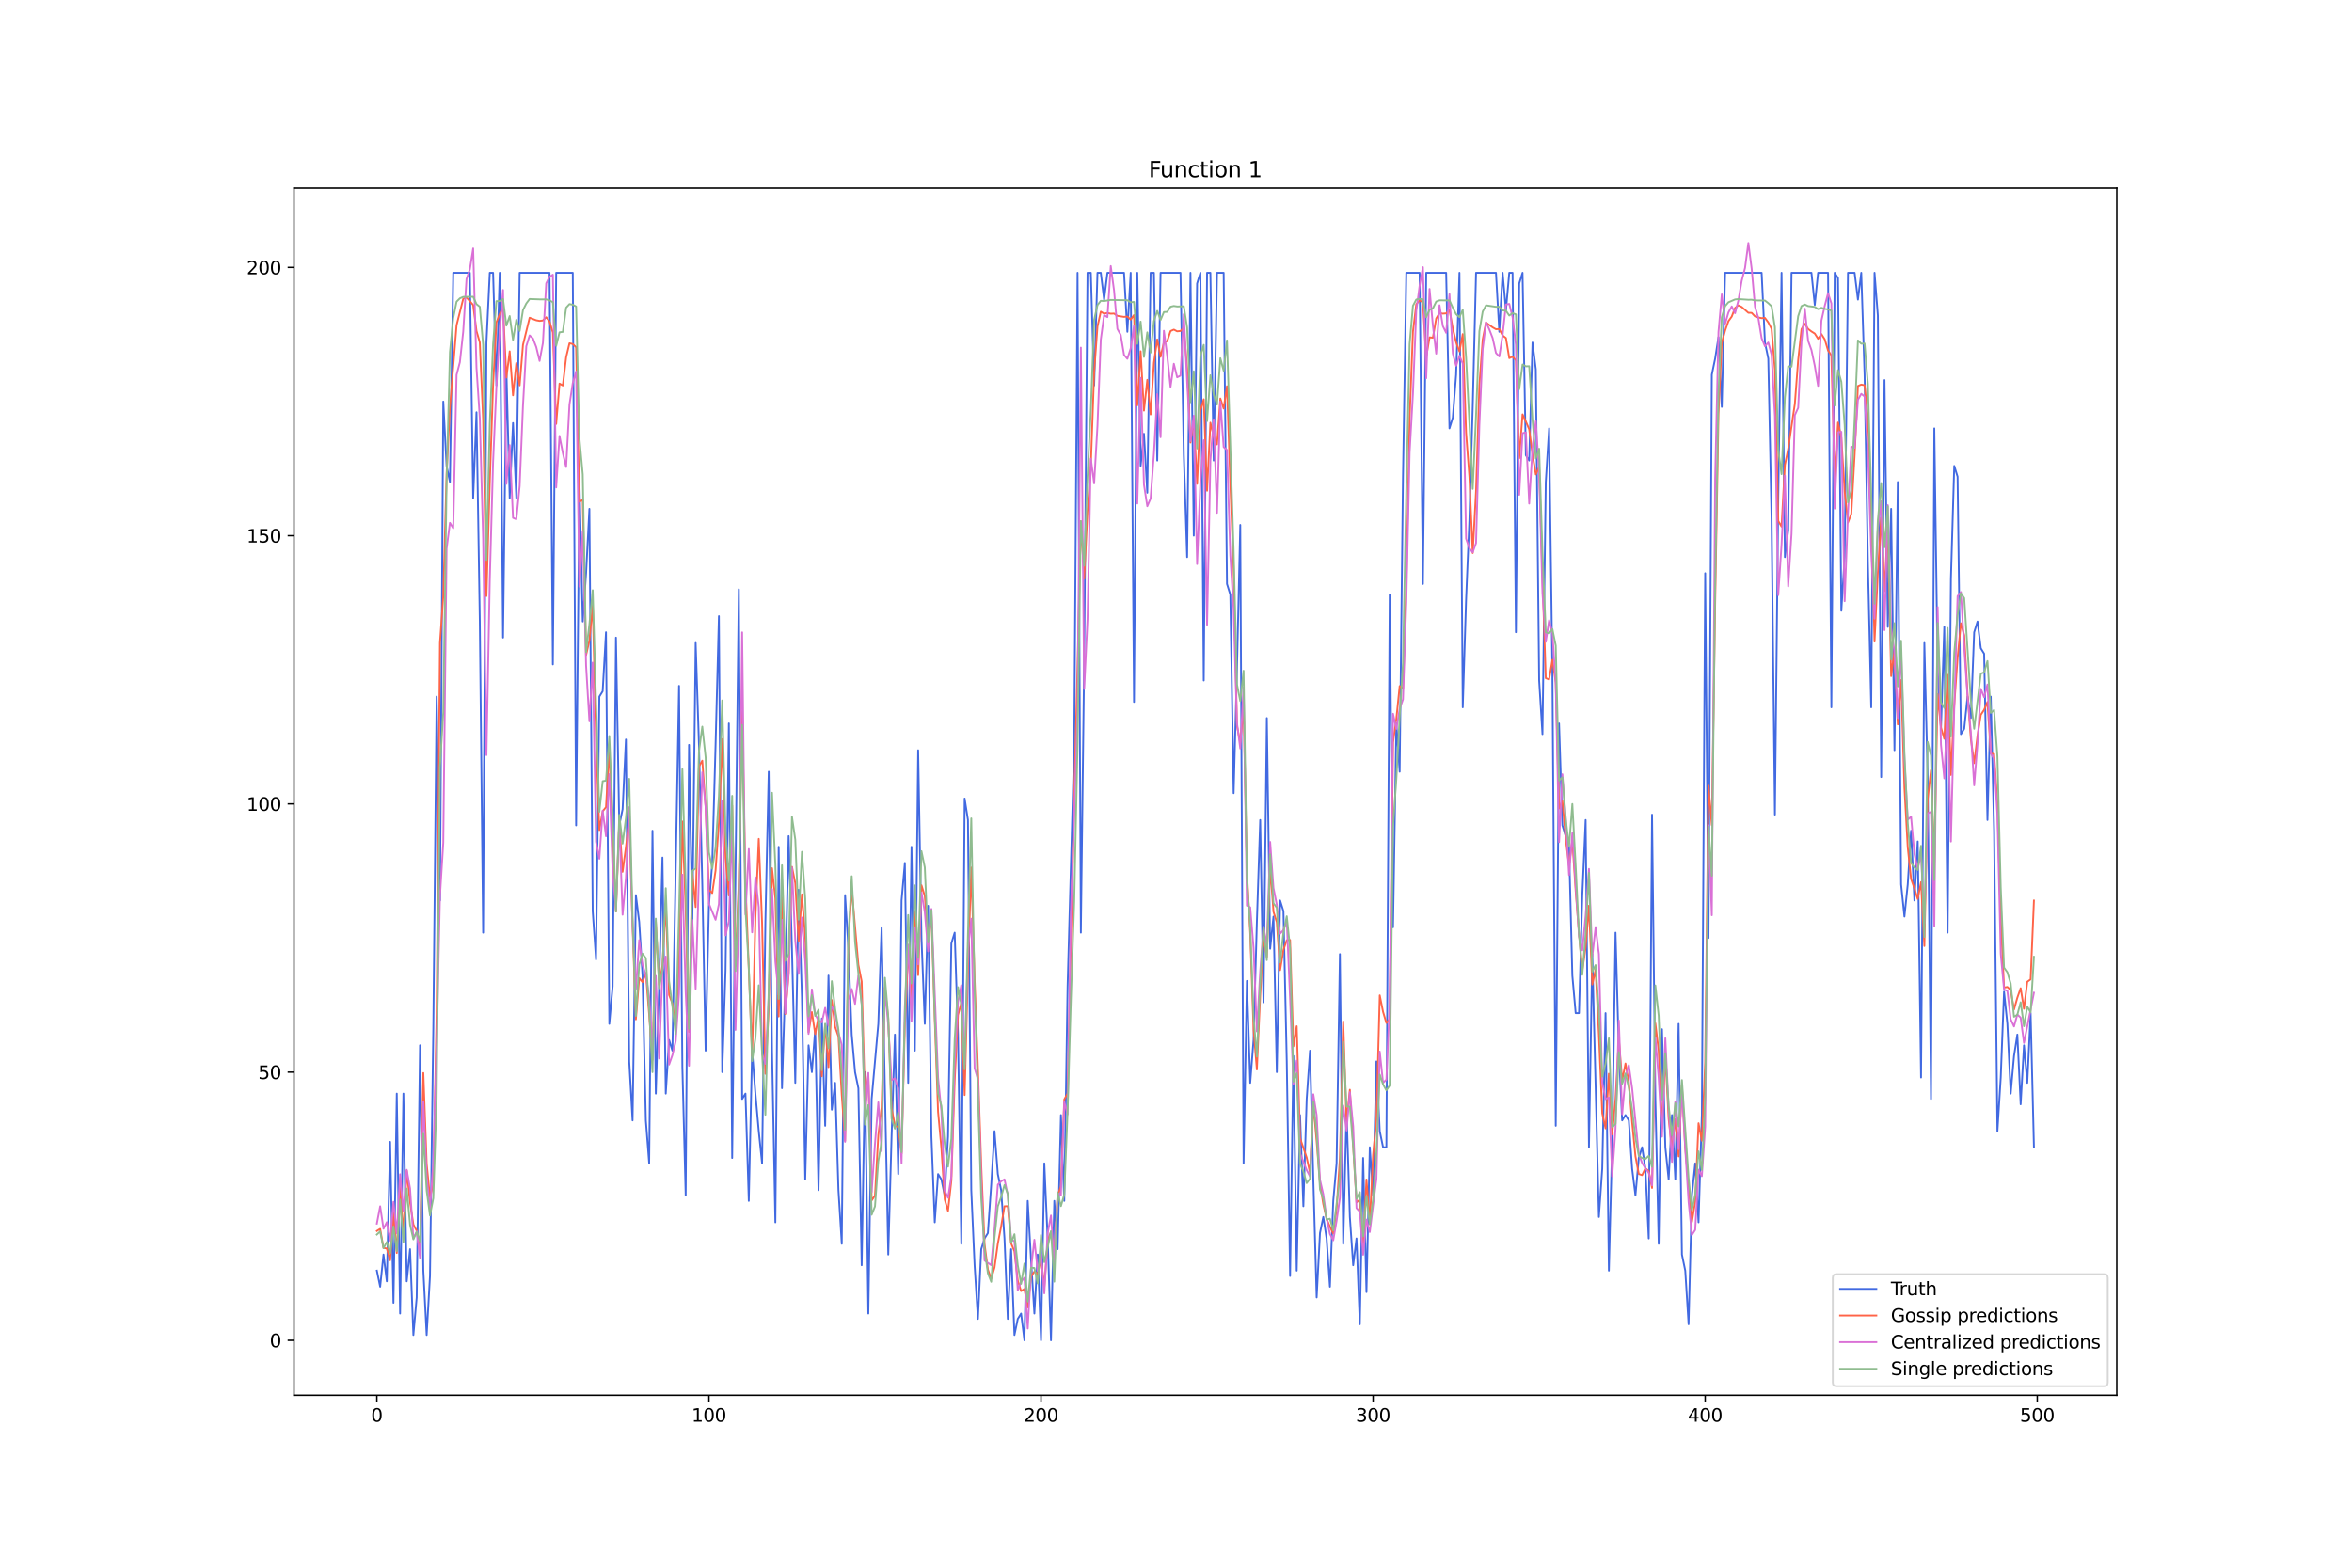 <?xml version="1.0" encoding="utf-8" standalone="no"?>
<!DOCTYPE svg PUBLIC "-//W3C//DTD SVG 1.1//EN"
  "http://www.w3.org/Graphics/SVG/1.1/DTD/svg11.dtd">
<svg xmlns:xlink="http://www.w3.org/1999/xlink" width="1296pt" height="864pt" viewBox="0 0 1296 864" xmlns="http://www.w3.org/2000/svg" version="1.1">
 <defs>
  <style type="text/css">*{stroke-linejoin: round; stroke-linecap: butt}</style>
 </defs>
 <g id="figure_1">
  <g id="patch_1">
   <path d="M 0 864 
L 1296 864 
L 1296 0 
L 0 0 
z
" style="fill: #ffffff"/>
  </g>
  <g id="axes_1">
   <g id="patch_2">
    <path d="M 162 768.96 
L 1166.4 768.96 
L 1166.4 103.68 
L 162 103.68 
z
" style="fill: #ffffff"/>
   </g>
   <g id="matplotlib.axis_1">
    <g id="xtick_1">
     <g id="line2d_1">
      <defs>
       <path id="mb050753761" d="M 0 0 
L 0 3.5 
" style="stroke: #000000; stroke-width: 0.8"/>
      </defs>
      <g>
       <use xlink:href="#mb050753761" x="207.655" y="768.96" style="stroke: #000000; stroke-width: 0.8"/>
      </g>
     </g>
     <g id="text_1">
      <!-- 0 -->
      <g transform="translate(204.473 783.558) scale(0.1 -0.1)">
       <defs>
        <path id="DejaVuSans-30" d="M 2034 4250 
Q 1547 4250 1301 3770 
Q 1056 3291 1056 2328 
Q 1056 1369 1301 889 
Q 1547 409 2034 409 
Q 2525 409 2770 889 
Q 3016 1369 3016 2328 
Q 3016 3291 2770 3770 
Q 2525 4250 2034 4250 
z
M 2034 4750 
Q 2819 4750 3233 4129 
Q 3647 3509 3647 2328 
Q 3647 1150 3233 529 
Q 2819 -91 2034 -91 
Q 1250 -91 836 529 
Q 422 1150 422 2328 
Q 422 3509 836 4129 
Q 1250 4750 2034 4750 
z
" transform="scale(0.016)"/>
       </defs>
       <use xlink:href="#DejaVuSans-30"/>
      </g>
     </g>
    </g>
    <g id="xtick_2">
     <g id="line2d_2">
      <g>
       <use xlink:href="#mb050753761" x="390.639" y="768.96" style="stroke: #000000; stroke-width: 0.8"/>
      </g>
     </g>
     <g id="text_2">
      <!-- 100 -->
      <g transform="translate(381.095 783.558) scale(0.1 -0.1)">
       <defs>
        <path id="DejaVuSans-31" d="M 794 531 
L 1825 531 
L 1825 4091 
L 703 3866 
L 703 4441 
L 1819 4666 
L 2450 4666 
L 2450 531 
L 3481 531 
L 3481 0 
L 794 0 
L 794 531 
z
" transform="scale(0.016)"/>
       </defs>
       <use xlink:href="#DejaVuSans-31"/>
       <use xlink:href="#DejaVuSans-30" x="63.623"/>
       <use xlink:href="#DejaVuSans-30" x="127.246"/>
      </g>
     </g>
    </g>
    <g id="xtick_3">
     <g id="line2d_3">
      <g>
       <use xlink:href="#mb050753761" x="573.623" y="768.96" style="stroke: #000000; stroke-width: 0.8"/>
      </g>
     </g>
     <g id="text_3">
      <!-- 200 -->
      <g transform="translate(564.079 783.558) scale(0.1 -0.1)">
       <defs>
        <path id="DejaVuSans-32" d="M 1228 531 
L 3431 531 
L 3431 0 
L 469 0 
L 469 531 
Q 828 903 1448 1529 
Q 2069 2156 2228 2338 
Q 2531 2678 2651 2914 
Q 2772 3150 2772 3378 
Q 2772 3750 2511 3984 
Q 2250 4219 1831 4219 
Q 1534 4219 1204 4116 
Q 875 4013 500 3803 
L 500 4441 
Q 881 4594 1212 4672 
Q 1544 4750 1819 4750 
Q 2544 4750 2975 4387 
Q 3406 4025 3406 3419 
Q 3406 3131 3298 2873 
Q 3191 2616 2906 2266 
Q 2828 2175 2409 1742 
Q 1991 1309 1228 531 
z
" transform="scale(0.016)"/>
       </defs>
       <use xlink:href="#DejaVuSans-32"/>
       <use xlink:href="#DejaVuSans-30" x="63.623"/>
       <use xlink:href="#DejaVuSans-30" x="127.246"/>
      </g>
     </g>
    </g>
    <g id="xtick_4">
     <g id="line2d_4">
      <g>
       <use xlink:href="#mb050753761" x="756.607" y="768.96" style="stroke: #000000; stroke-width: 0.8"/>
      </g>
     </g>
     <g id="text_4">
      <!-- 300 -->
      <g transform="translate(747.063 783.558) scale(0.1 -0.1)">
       <defs>
        <path id="DejaVuSans-33" d="M 2597 2516 
Q 3050 2419 3304 2112 
Q 3559 1806 3559 1356 
Q 3559 666 3084 287 
Q 2609 -91 1734 -91 
Q 1441 -91 1130 -33 
Q 819 25 488 141 
L 488 750 
Q 750 597 1062 519 
Q 1375 441 1716 441 
Q 2309 441 2620 675 
Q 2931 909 2931 1356 
Q 2931 1769 2642 2001 
Q 2353 2234 1838 2234 
L 1294 2234 
L 1294 2753 
L 1863 2753 
Q 2328 2753 2575 2939 
Q 2822 3125 2822 3475 
Q 2822 3834 2567 4026 
Q 2313 4219 1838 4219 
Q 1578 4219 1281 4162 
Q 984 4106 628 3988 
L 628 4550 
Q 988 4650 1302 4700 
Q 1616 4750 1894 4750 
Q 2613 4750 3031 4423 
Q 3450 4097 3450 3541 
Q 3450 3153 3228 2886 
Q 3006 2619 2597 2516 
z
" transform="scale(0.016)"/>
       </defs>
       <use xlink:href="#DejaVuSans-33"/>
       <use xlink:href="#DejaVuSans-30" x="63.623"/>
       <use xlink:href="#DejaVuSans-30" x="127.246"/>
      </g>
     </g>
    </g>
    <g id="xtick_5">
     <g id="line2d_5">
      <g>
       <use xlink:href="#mb050753761" x="939.591" y="768.96" style="stroke: #000000; stroke-width: 0.8"/>
      </g>
     </g>
     <g id="text_5">
      <!-- 400 -->
      <g transform="translate(930.047 783.558) scale(0.1 -0.1)">
       <defs>
        <path id="DejaVuSans-34" d="M 2419 4116 
L 825 1625 
L 2419 1625 
L 2419 4116 
z
M 2253 4666 
L 3047 4666 
L 3047 1625 
L 3713 1625 
L 3713 1100 
L 3047 1100 
L 3047 0 
L 2419 0 
L 2419 1100 
L 313 1100 
L 313 1709 
L 2253 4666 
z
" transform="scale(0.016)"/>
       </defs>
       <use xlink:href="#DejaVuSans-34"/>
       <use xlink:href="#DejaVuSans-30" x="63.623"/>
       <use xlink:href="#DejaVuSans-30" x="127.246"/>
      </g>
     </g>
    </g>
    <g id="xtick_6">
     <g id="line2d_6">
      <g>
       <use xlink:href="#mb050753761" x="1122.575" y="768.96" style="stroke: #000000; stroke-width: 0.8"/>
      </g>
     </g>
     <g id="text_6">
      <!-- 500 -->
      <g transform="translate(1113.032 783.558) scale(0.1 -0.1)">
       <defs>
        <path id="DejaVuSans-35" d="M 691 4666 
L 3169 4666 
L 3169 4134 
L 1269 4134 
L 1269 2991 
Q 1406 3038 1543 3061 
Q 1681 3084 1819 3084 
Q 2600 3084 3056 2656 
Q 3513 2228 3513 1497 
Q 3513 744 3044 326 
Q 2575 -91 1722 -91 
Q 1428 -91 1123 -41 
Q 819 9 494 109 
L 494 744 
Q 775 591 1075 516 
Q 1375 441 1709 441 
Q 2250 441 2565 725 
Q 2881 1009 2881 1497 
Q 2881 1984 2565 2268 
Q 2250 2553 1709 2553 
Q 1456 2553 1204 2497 
Q 953 2441 691 2322 
L 691 4666 
z
" transform="scale(0.016)"/>
       </defs>
       <use xlink:href="#DejaVuSans-35"/>
       <use xlink:href="#DejaVuSans-30" x="63.623"/>
       <use xlink:href="#DejaVuSans-30" x="127.246"/>
      </g>
     </g>
    </g>
   </g>
   <g id="matplotlib.axis_2">
    <g id="ytick_1">
     <g id="line2d_7">
      <defs>
       <path id="m72e216e33a" d="M 0 0 
L -3.5 0 
" style="stroke: #000000; stroke-width: 0.8"/>
      </defs>
      <g>
       <use xlink:href="#m72e216e33a" x="162" y="738.72" style="stroke: #000000; stroke-width: 0.8"/>
      </g>
     </g>
     <g id="text_7">
      <!-- 0 -->
      <g transform="translate(148.637 742.519) scale(0.1 -0.1)">
       <use xlink:href="#DejaVuSans-30"/>
      </g>
     </g>
    </g>
    <g id="ytick_2">
     <g id="line2d_8">
      <g>
       <use xlink:href="#m72e216e33a" x="162" y="590.887" style="stroke: #000000; stroke-width: 0.8"/>
      </g>
     </g>
     <g id="text_8">
      <!-- 50 -->
      <g transform="translate(142.275 594.686) scale(0.1 -0.1)">
       <use xlink:href="#DejaVuSans-35"/>
       <use xlink:href="#DejaVuSans-30" x="63.623"/>
      </g>
     </g>
    </g>
    <g id="ytick_3">
     <g id="line2d_9">
      <g>
       <use xlink:href="#m72e216e33a" x="162" y="443.054" style="stroke: #000000; stroke-width: 0.8"/>
      </g>
     </g>
     <g id="text_9">
      <!-- 100 -->
      <g transform="translate(135.912 446.853) scale(0.1 -0.1)">
       <use xlink:href="#DejaVuSans-31"/>
       <use xlink:href="#DejaVuSans-30" x="63.623"/>
       <use xlink:href="#DejaVuSans-30" x="127.246"/>
      </g>
     </g>
    </g>
    <g id="ytick_4">
     <g id="line2d_10">
      <g>
       <use xlink:href="#m72e216e33a" x="162" y="295.221" style="stroke: #000000; stroke-width: 0.8"/>
      </g>
     </g>
     <g id="text_10">
      <!-- 150 -->
      <g transform="translate(135.912 299.02) scale(0.1 -0.1)">
       <use xlink:href="#DejaVuSans-31"/>
       <use xlink:href="#DejaVuSans-35" x="63.623"/>
       <use xlink:href="#DejaVuSans-30" x="127.246"/>
      </g>
     </g>
    </g>
    <g id="ytick_5">
     <g id="line2d_11">
      <g>
       <use xlink:href="#m72e216e33a" x="162" y="147.388" style="stroke: #000000; stroke-width: 0.8"/>
      </g>
     </g>
     <g id="text_11">
      <!-- 200 -->
      <g transform="translate(135.912 151.187) scale(0.1 -0.1)">
       <use xlink:href="#DejaVuSans-32"/>
       <use xlink:href="#DejaVuSans-30" x="63.623"/>
       <use xlink:href="#DejaVuSans-30" x="127.246"/>
      </g>
     </g>
    </g>
   </g>
   <g id="line2d_12">
    <path d="M 207.655 700.283 
L 209.484 709.153 
L 211.314 691.413 
L 213.144 706.197 
L 214.974 629.324 
L 216.804 718.023 
L 218.634 602.714 
L 220.463 723.937 
L 222.293 602.714 
L 224.123 706.197 
L 225.953 688.457 
L 227.783 735.763 
L 229.613 715.067 
L 231.442 576.104 
L 233.272 700.283 
L 235.102 735.763 
L 236.932 703.24 
L 238.762 567.234 
L 240.592 383.921 
L 242.422 496.274 
L 244.251 221.304 
L 246.081 256.784 
L 247.911 265.654 
L 249.741 150.345 
L 258.89 150.345 
L 260.72 274.524 
L 262.55 227.218 
L 264.38 342.527 
L 266.209 514.014 
L 268.039 188.781 
L 269.869 150.345 
L 271.699 150.345 
L 273.529 212.434 
L 275.359 150.345 
L 277.189 351.397 
L 279.018 203.564 
L 280.848 274.524 
L 282.678 233.131 
L 284.508 274.524 
L 286.338 150.345 
L 302.806 150.345 
L 304.636 366.181 
L 306.466 150.345 
L 315.615 150.345 
L 317.445 454.881 
L 319.275 265.654 
L 321.105 342.527 
L 322.935 315.918 
L 324.764 280.438 
L 326.594 502.187 
L 328.424 528.797 
L 330.254 383.921 
L 332.084 380.964 
L 333.914 348.441 
L 335.743 564.277 
L 337.573 543.58 
L 339.403 351.397 
L 341.233 454.881 
L 343.063 446.011 
L 344.893 407.574 
L 346.723 584.974 
L 348.552 617.497 
L 350.382 493.317 
L 352.212 508.1 
L 354.042 537.667 
L 355.872 617.497 
L 357.702 641.15 
L 359.531 457.837 
L 361.361 602.714 
L 363.191 543.58 
L 365.021 472.621 
L 366.851 602.714 
L 368.681 573.147 
L 370.51 579.06 
L 374.17 378.007 
L 376 587.93 
L 377.83 658.89 
L 379.66 410.531 
L 381.489 508.1 
L 383.319 354.354 
L 385.149 410.531 
L 386.979 487.404 
L 388.809 579.06 
L 390.639 499.23 
L 392.469 475.577 
L 394.298 410.531 
L 396.128 339.571 
L 397.958 590.887 
L 399.788 534.71 
L 401.618 398.704 
L 403.448 638.194 
L 407.107 324.787 
L 408.937 605.67 
L 410.767 602.714 
L 412.597 661.847 
L 414.427 579.06 
L 416.256 602.714 
L 418.086 623.41 
L 419.916 641.15 
L 421.746 508.1 
L 423.576 425.314 
L 425.406 579.06 
L 427.236 673.673 
L 429.065 466.707 
L 430.895 599.757 
L 432.725 540.624 
L 434.555 460.794 
L 436.385 522.884 
L 438.215 596.8 
L 440.044 490.36 
L 441.874 549.494 
L 443.704 650.02 
L 445.534 576.104 
L 447.364 590.887 
L 449.194 567.234 
L 451.023 655.933 
L 452.853 561.32 
L 454.683 620.454 
L 456.513 537.667 
L 458.343 611.584 
L 460.173 596.8 
L 462.003 655.933 
L 463.832 685.5 
L 465.662 493.317 
L 467.492 522.884 
L 469.322 570.19 
L 471.152 590.887 
L 472.982 599.757 
L 474.811 697.327 
L 476.641 590.887 
L 478.471 723.937 
L 480.301 605.67 
L 483.961 564.277 
L 485.79 511.057 
L 489.45 691.413 
L 491.28 626.367 
L 493.11 570.19 
L 494.94 647.064 
L 496.77 496.274 
L 498.599 475.577 
L 500.429 596.8 
L 502.259 466.707 
L 504.089 579.06 
L 505.919 413.487 
L 507.749 516.97 
L 509.578 564.277 
L 511.408 499.23 
L 513.238 626.367 
L 515.068 673.673 
L 516.898 647.064 
L 518.728 650.02 
L 520.557 658.89 
L 522.387 626.367 
L 524.217 519.927 
L 526.047 514.014 
L 527.877 570.19 
L 529.707 685.5 
L 531.536 440.097 
L 533.366 451.924 
L 535.196 655.933 
L 537.026 697.327 
L 538.856 726.893 
L 540.686 688.457 
L 542.516 682.543 
L 544.345 679.587 
L 546.175 652.977 
L 548.005 623.41 
L 549.835 647.064 
L 551.665 655.933 
L 553.495 682.543 
L 555.324 726.893 
L 557.154 688.457 
L 558.984 735.763 
L 560.814 726.893 
L 562.644 723.937 
L 564.474 738.72 
L 566.303 661.847 
L 568.133 694.37 
L 569.963 723.937 
L 571.793 691.413 
L 573.623 738.72 
L 575.453 641.15 
L 577.283 682.543 
L 579.112 738.72 
L 580.942 661.847 
L 582.772 688.457 
L 584.602 614.54 
L 586.432 661.847 
L 588.262 543.58 
L 591.921 410.531 
L 593.751 150.345 
L 595.581 514.014 
L 597.411 363.224 
L 599.241 150.345 
L 601.07 150.345 
L 602.9 212.434 
L 604.73 150.345 
L 606.56 150.345 
L 608.39 165.128 
L 610.22 150.345 
L 619.369 150.345 
L 621.199 182.868 
L 623.029 150.345 
L 624.858 386.877 
L 626.688 150.345 
L 628.518 256.784 
L 630.348 239.044 
L 632.178 271.568 
L 634.008 150.345 
L 635.837 150.345 
L 637.667 253.828 
L 639.497 150.345 
L 650.476 150.345 
L 652.306 250.871 
L 654.136 307.048 
L 655.966 150.345 
L 657.796 295.221 
L 659.625 156.258 
L 661.455 150.345 
L 663.285 375.051 
L 665.115 150.345 
L 666.945 150.345 
L 668.775 253.828 
L 670.604 150.345 
L 674.264 150.345 
L 676.094 321.831 
L 677.924 327.744 
L 679.754 437.141 
L 681.583 369.137 
L 683.413 289.308 
L 685.243 641.15 
L 687.073 540.624 
L 688.903 596.8 
L 690.733 573.147 
L 692.563 508.1 
L 694.392 451.924 
L 696.222 552.45 
L 698.052 395.747 
L 699.882 522.884 
L 701.712 505.144 
L 703.542 590.887 
L 705.371 496.274 
L 707.201 502.187 
L 709.031 584.974 
L 710.861 703.24 
L 712.691 582.017 
L 714.521 700.283 
L 716.35 614.54 
L 718.18 664.803 
L 720.01 605.67 
L 721.84 579.06 
L 723.67 650.02 
L 725.5 715.067 
L 727.33 679.587 
L 729.159 670.717 
L 730.989 682.543 
L 732.819 709.153 
L 734.649 661.847 
L 736.479 641.15 
L 738.309 525.84 
L 740.138 685.5 
L 741.968 611.584 
L 743.798 670.717 
L 745.628 697.327 
L 747.458 682.543 
L 749.288 729.85 
L 751.117 638.194 
L 752.947 712.11 
L 754.777 632.28 
L 756.607 658.89 
L 758.437 584.974 
L 760.267 623.41 
L 762.097 632.28 
L 763.926 632.28 
L 765.756 327.744 
L 767.586 511.057 
L 769.416 398.704 
L 771.246 425.314 
L 773.076 262.698 
L 774.905 150.345 
L 782.225 150.345 
L 784.055 321.831 
L 785.884 150.345 
L 796.864 150.345 
L 798.693 236.088 
L 800.523 230.174 
L 802.353 206.521 
L 804.183 150.345 
L 806.013 389.834 
L 807.843 330.701 
L 809.672 286.351 
L 811.502 224.261 
L 813.332 150.345 
L 824.311 150.345 
L 826.141 182.868 
L 827.971 150.345 
L 829.801 171.041 
L 831.63 150.345 
L 833.46 150.345 
L 835.29 348.441 
L 837.12 156.258 
L 838.95 150.345 
L 840.78 250.871 
L 842.61 253.828 
L 844.439 188.781 
L 846.269 203.564 
L 848.099 375.051 
L 849.929 404.617 
L 851.759 265.654 
L 853.589 236.088 
L 855.418 372.094 
L 857.248 620.454 
L 859.078 398.704 
L 860.908 454.881 
L 864.568 466.707 
L 866.397 537.667 
L 868.227 558.364 
L 870.057 558.364 
L 871.887 493.317 
L 873.717 451.924 
L 875.547 632.28 
L 877.377 525.84 
L 881.036 670.717 
L 882.866 644.107 
L 884.696 558.364 
L 886.526 700.283 
L 888.356 629.324 
L 890.185 514.014 
L 892.015 579.06 
L 893.845 617.497 
L 895.675 614.54 
L 897.505 617.497 
L 899.335 644.107 
L 901.164 658.89 
L 902.994 638.194 
L 904.824 632.28 
L 906.654 644.107 
L 908.484 682.543 
L 910.314 448.967 
L 912.144 605.67 
L 913.973 685.5 
L 915.803 567.234 
L 917.633 632.28 
L 919.463 650.02 
L 921.293 614.54 
L 923.123 650.02 
L 924.952 564.277 
L 926.782 691.413 
L 928.612 700.283 
L 930.442 729.85 
L 932.272 658.89 
L 934.102 641.15 
L 935.931 673.673 
L 937.761 614.54 
L 939.591 315.918 
L 941.421 516.97 
L 943.251 206.521 
L 945.081 197.651 
L 946.911 185.824 
L 948.74 224.261 
L 950.57 150.345 
L 970.698 150.345 
L 972.528 188.781 
L 974.358 197.651 
L 976.188 286.351 
L 978.018 448.967 
L 979.848 274.524 
L 981.678 150.345 
L 983.507 307.048 
L 985.337 292.264 
L 987.167 150.345 
L 998.146 150.345 
L 999.976 168.084 
L 1001.806 150.345 
L 1007.295 150.345 
L 1009.125 389.834 
L 1010.955 150.345 
L 1012.785 153.301 
L 1014.615 336.614 
L 1016.444 307.048 
L 1018.274 150.345 
L 1021.934 150.345 
L 1023.764 165.128 
L 1025.594 150.345 
L 1027.424 206.521 
L 1029.253 310.004 
L 1031.083 389.834 
L 1032.913 150.345 
L 1034.743 173.998 
L 1036.573 428.271 
L 1038.403 209.478 
L 1040.232 345.484 
L 1042.062 280.438 
L 1043.892 413.487 
L 1045.722 265.654 
L 1047.552 487.404 
L 1049.382 505.144 
L 1051.211 487.404 
L 1053.041 457.837 
L 1054.871 496.274 
L 1056.701 463.751 
L 1058.531 593.844 
L 1060.361 354.354 
L 1062.191 428.271 
L 1064.02 605.67 
L 1065.85 236.088 
L 1067.68 369.137 
L 1069.51 401.661 
L 1071.34 345.484 
L 1073.17 514.014 
L 1074.999 318.874 
L 1076.829 256.784 
L 1078.659 262.698 
L 1080.489 404.617 
L 1082.319 401.661 
L 1084.149 383.921 
L 1085.978 395.747 
L 1087.808 348.441 
L 1089.638 342.527 
L 1091.468 357.311 
L 1093.298 360.267 
L 1095.128 451.924 
L 1096.958 383.921 
L 1098.787 457.837 
L 1100.617 623.41 
L 1102.447 593.844 
L 1104.277 546.537 
L 1106.107 564.277 
L 1107.937 602.714 
L 1109.766 582.017 
L 1111.596 570.19 
L 1113.426 608.627 
L 1115.256 576.104 
L 1117.086 596.8 
L 1118.916 558.364 
L 1120.745 632.28 
L 1120.745 632.28 
" clip-path="url(#p76e39c8b5b)" style="fill: none; stroke: #4169e1; stroke-linecap: square"/>
   </g>
   <g id="line2d_13">
    <path d="M 207.655 678.414 
L 209.484 677.274 
L 211.314 687.777 
L 213.144 688.087 
L 214.974 694.57 
L 216.804 668.45 
L 218.634 690.574 
L 220.463 653.401 
L 222.293 680.1 
L 224.123 645.149 
L 225.953 662.702 
L 227.783 674.864 
L 229.613 678.352 
L 231.442 690.556 
L 233.272 591.346 
L 235.102 641.484 
L 236.932 659.909 
L 238.762 652.432 
L 240.592 559.267 
L 242.422 354.307 
L 244.251 328.407 
L 246.081 261.116 
L 247.911 224.686 
L 251.571 179.263 
L 255.23 164.682 
L 257.06 164.004 
L 258.89 165.944 
L 260.72 168.1 
L 262.55 182.42 
L 264.38 188.742 
L 266.209 231.31 
L 268.039 328.51 
L 269.869 265.711 
L 271.699 212.221 
L 273.529 177.688 
L 275.359 173.103 
L 277.189 169.533 
L 279.018 208.098 
L 280.848 193.641 
L 282.678 217.878 
L 284.508 200.056 
L 286.338 212.407 
L 288.168 190.07 
L 291.827 175.103 
L 295.487 176.522 
L 297.317 176.858 
L 299.147 176.639 
L 300.976 174.832 
L 302.806 177.217 
L 304.636 183.238 
L 306.466 233.636 
L 308.296 211.409 
L 310.126 212.459 
L 311.956 196.911 
L 313.785 189.187 
L 315.615 189.596 
L 317.445 191.376 
L 319.275 276.543 
L 321.105 275.492 
L 322.935 361.035 
L 324.764 353.021 
L 326.594 333.52 
L 328.424 406.598 
L 330.254 457.485 
L 332.084 447.129 
L 333.914 444.834 
L 335.743 412.445 
L 339.403 502.376 
L 341.233 453.091 
L 343.063 480.478 
L 344.893 466.881 
L 346.723 451.546 
L 348.552 509.913 
L 350.382 561.799 
L 352.212 539.031 
L 354.042 541.294 
L 355.872 536.253 
L 357.702 559.086 
L 359.531 584.092 
L 361.361 508.098 
L 363.191 542.762 
L 365.021 532.176 
L 366.851 498.101 
L 368.681 548.365 
L 370.51 553.031 
L 372.34 566.352 
L 374.17 530.703 
L 376 452.728 
L 377.83 500.799 
L 379.66 568.766 
L 381.489 481.16 
L 383.319 499.907 
L 385.149 422.389 
L 386.979 419.238 
L 388.809 444.601 
L 390.639 490.473 
L 392.469 492.186 
L 394.298 479.794 
L 396.128 453.141 
L 397.958 407.328 
L 399.788 472.889 
L 401.618 493.535 
L 403.448 443.925 
L 405.277 532.43 
L 407.107 485.707 
L 408.937 391.95 
L 410.767 486.331 
L 414.427 581.99 
L 416.256 505.67 
L 418.086 462.326 
L 419.916 508.466 
L 421.746 591.819 
L 423.576 556.008 
L 425.406 478.496 
L 427.236 495.118 
L 429.065 560.204 
L 430.895 494.634 
L 432.725 558.817 
L 434.555 537.124 
L 436.385 477.711 
L 438.215 486.732 
L 440.044 518.755 
L 441.874 492.909 
L 443.704 516.204 
L 445.534 568.908 
L 447.364 557.78 
L 449.194 569.947 
L 451.023 560.447 
L 452.853 593.133 
L 454.683 564.678 
L 456.513 588.14 
L 458.343 551.152 
L 460.173 565.932 
L 462.003 571.222 
L 463.832 603.444 
L 465.662 628.766 
L 467.492 519.349 
L 469.322 489.635 
L 472.982 531.734 
L 474.811 540.935 
L 476.641 605.842 
L 478.471 592.699 
L 480.301 661.618 
L 482.131 658.912 
L 483.961 625.544 
L 485.79 610.293 
L 487.62 544.449 
L 489.45 561.343 
L 491.28 610.888 
L 493.11 620.143 
L 494.94 621.28 
L 496.77 635.742 
L 498.599 564.459 
L 500.429 524.266 
L 502.259 550.749 
L 504.089 502.034 
L 505.919 537.414 
L 507.749 487.886 
L 509.578 493.822 
L 511.408 518.401 
L 513.238 504.007 
L 515.068 561.821 
L 516.898 612.77 
L 518.728 632.796 
L 520.557 661.054 
L 522.387 667.383 
L 524.217 650.636 
L 526.047 595.635 
L 527.877 559.352 
L 529.707 552.807 
L 531.536 603.528 
L 533.366 533.57 
L 535.196 478.102 
L 537.026 539.685 
L 538.856 588.76 
L 540.686 642.398 
L 542.516 685.624 
L 544.345 699.676 
L 546.175 704.79 
L 548.005 698.567 
L 549.835 685.359 
L 551.665 675.886 
L 553.495 664.811 
L 555.324 664.766 
L 557.154 685.249 
L 558.984 689.63 
L 560.814 705.763 
L 562.644 711.557 
L 564.474 710.367 
L 566.303 720.58 
L 568.133 703.512 
L 569.963 700.835 
L 571.793 702.202 
L 573.623 693.624 
L 575.453 709.277 
L 577.283 683.798 
L 579.112 678.865 
L 580.942 691.629 
L 582.772 658.951 
L 584.602 653.815 
L 586.432 605.91 
L 588.262 602.674 
L 591.921 439.103 
L 593.751 366.882 
L 595.581 287.26 
L 597.411 318.93 
L 599.241 281.883 
L 601.07 256.501 
L 602.9 205.258 
L 604.73 179.933 
L 606.56 171.777 
L 608.39 172.843 
L 610.22 172.501 
L 612.05 172.889 
L 613.879 172.812 
L 615.709 174.075 
L 619.369 174.644 
L 621.199 174.459 
L 623.029 176.145 
L 624.858 173.644 
L 626.688 223.381 
L 628.518 193.618 
L 630.348 226.306 
L 632.178 209.338 
L 634.008 228.41 
L 635.837 199.898 
L 637.667 187.049 
L 639.497 196.661 
L 641.327 188.66 
L 643.157 188.007 
L 644.987 182.458 
L 646.817 181.652 
L 648.646 182.613 
L 650.476 182.431 
L 652.306 180.73 
L 654.136 203.13 
L 655.966 243.894 
L 657.796 231.337 
L 659.625 266.648 
L 661.455 226.252 
L 663.285 220.042 
L 665.115 270.476 
L 666.945 232.939 
L 668.775 240.44 
L 670.604 244.948 
L 672.434 219.622 
L 674.264 225.162 
L 676.094 212.861 
L 677.924 266.249 
L 679.754 313.731 
L 681.583 399.948 
L 683.413 409.257 
L 685.243 389.911 
L 687.073 480.296 
L 688.903 514.23 
L 690.733 567.441 
L 692.563 589.44 
L 694.392 548.659 
L 696.222 516.685 
L 698.052 527.393 
L 699.882 477.691 
L 701.712 502.493 
L 703.542 508.207 
L 705.371 534.679 
L 707.201 523.498 
L 709.031 518.161 
L 710.861 518.066 
L 712.691 576.66 
L 714.521 565.584 
L 716.35 627.189 
L 720.01 637.988 
L 721.84 646.441 
L 723.67 608.747 
L 725.5 629.15 
L 727.33 652.163 
L 729.159 663.638 
L 730.989 671.805 
L 732.819 676.056 
L 734.649 679.916 
L 736.479 666.382 
L 738.309 638.161 
L 740.138 562.929 
L 741.968 618.448 
L 743.798 600.586 
L 747.458 662.694 
L 749.288 661.177 
L 751.117 685.936 
L 752.947 650.05 
L 754.777 673.539 
L 756.607 636.409 
L 758.437 617.088 
L 760.267 548.558 
L 762.097 557.661 
L 763.926 563.815 
L 765.756 561.599 
L 767.586 409.249 
L 769.416 396.131 
L 771.246 378.117 
L 773.076 379.492 
L 774.905 322.231 
L 776.735 230.476 
L 778.565 182.817 
L 780.395 167.664 
L 782.225 165.578 
L 784.055 166.606 
L 785.884 196.855 
L 787.714 185.922 
L 789.544 186.121 
L 791.374 175.545 
L 793.204 172.557 
L 795.034 172.85 
L 796.864 172.719 
L 798.693 170.76 
L 800.523 181.016 
L 802.353 188.632 
L 804.183 193.687 
L 806.013 184.126 
L 807.843 238.417 
L 809.672 262.894 
L 811.502 304.789 
L 813.332 270.596 
L 815.162 212.184 
L 816.992 187.07 
L 818.822 177.804 
L 822.481 180.422 
L 824.311 181.449 
L 826.141 181.338 
L 827.971 184.885 
L 829.801 186.269 
L 831.63 197.387 
L 833.46 196.563 
L 835.29 198.564 
L 837.12 252.557 
L 838.95 228.361 
L 840.78 232.329 
L 842.61 236.623 
L 844.439 250.346 
L 846.269 261.482 
L 848.099 257.257 
L 849.929 318.086 
L 851.759 373.756 
L 853.589 374.502 
L 855.418 363.634 
L 857.248 376.076 
L 859.078 445.57 
L 860.908 441.205 
L 862.738 462.085 
L 864.568 477.021 
L 866.397 463.174 
L 868.227 490.963 
L 870.057 514.685 
L 871.887 534.868 
L 873.717 522.106 
L 875.547 499.138 
L 877.377 542.597 
L 879.206 534.371 
L 881.036 570.446 
L 882.866 613.592 
L 884.696 621.907 
L 886.526 591.739 
L 888.356 625.195 
L 890.185 605.68 
L 892.015 572.499 
L 893.845 595.438 
L 895.675 586.12 
L 897.505 596.415 
L 899.335 618.484 
L 901.164 637.275 
L 902.994 647.021 
L 904.824 647.661 
L 906.654 643.915 
L 908.484 645.36 
L 910.314 654.718 
L 912.144 563.968 
L 913.973 579.138 
L 915.803 621.887 
L 917.633 581.539 
L 919.463 616.693 
L 921.293 633.446 
L 923.123 616.81 
L 924.952 637.356 
L 926.782 598.046 
L 928.612 632.496 
L 930.442 654.123 
L 932.272 673.434 
L 934.102 662.239 
L 935.931 619.04 
L 937.761 628.706 
L 939.591 585.568 
L 941.421 432.95 
L 943.251 454.724 
L 945.081 332.738 
L 946.911 228.156 
L 948.74 188.921 
L 950.57 182.247 
L 952.4 177.009 
L 954.23 174.469 
L 956.06 169.694 
L 957.89 168.295 
L 959.719 169.169 
L 963.379 172.389 
L 965.209 172.428 
L 967.039 174.372 
L 968.869 174.988 
L 970.698 175.337 
L 972.528 175.222 
L 974.358 177.684 
L 976.188 181.238 
L 978.018 203.915 
L 979.848 287.108 
L 981.678 290.218 
L 983.507 256.262 
L 985.337 247.409 
L 988.997 222.594 
L 990.827 198.436 
L 992.657 181.399 
L 994.486 178.464 
L 996.316 181.299 
L 998.146 182.681 
L 999.976 183.834 
L 1001.806 186.714 
L 1003.636 184.094 
L 1005.465 187.015 
L 1007.295 193.164 
L 1009.125 195.845 
L 1010.955 263.638 
L 1012.785 232.857 
L 1014.615 241.266 
L 1016.444 270.802 
L 1018.274 287.942 
L 1020.104 283.246 
L 1021.934 250.835 
L 1023.764 212.738 
L 1025.594 211.955 
L 1027.424 212.338 
L 1029.253 229.996 
L 1031.083 281.478 
L 1032.913 353.608 
L 1034.743 315.224 
L 1036.573 285.325 
L 1038.403 325.824 
L 1040.232 289.109 
L 1042.062 372.615 
L 1043.892 358.558 
L 1045.722 399.245 
L 1047.552 374.754 
L 1049.382 434.026 
L 1051.211 467.074 
L 1053.041 484.451 
L 1054.871 489.572 
L 1056.701 495.447 
L 1058.531 486.17 
L 1060.361 521.372 
L 1062.191 440.496 
L 1064.02 424.484 
L 1065.85 475.269 
L 1067.68 382.489 
L 1069.51 400.94 
L 1071.34 407.189 
L 1073.17 371.858 
L 1074.999 427.087 
L 1076.829 388.714 
L 1078.659 362.581 
L 1080.489 343.503 
L 1082.319 350.075 
L 1084.149 382.555 
L 1085.978 407.205 
L 1087.808 420.618 
L 1089.638 405.458 
L 1091.468 393.946 
L 1093.298 391.196 
L 1095.128 386.861 
L 1096.958 415.312 
L 1098.787 415.521 
L 1100.617 443.095 
L 1102.447 505.928 
L 1104.277 544.293 
L 1106.107 543.943 
L 1107.937 545.639 
L 1109.766 556.384 
L 1111.596 549.892 
L 1113.426 544.627 
L 1115.256 555.978 
L 1117.086 541.08 
L 1118.916 539.762 
L 1120.745 496.325 
L 1120.745 496.325 
" clip-path="url(#p76e39c8b5b)" style="fill: none; stroke: #ff6347; stroke-linecap: square"/>
   </g>
   <g id="line2d_14">
    <path d="M 207.655 674.393 
L 209.484 664.811 
L 211.314 677.21 
L 213.144 673.575 
L 214.974 683.72 
L 216.804 662.343 
L 218.634 679.756 
L 220.463 647.151 
L 222.293 667.643 
L 224.123 644.734 
L 225.953 654.977 
L 227.783 682.524 
L 229.613 678.747 
L 231.442 693.301 
L 233.272 607.006 
L 235.102 648.696 
L 236.932 666.346 
L 238.762 640.698 
L 240.592 575.87 
L 242.422 493.978 
L 244.251 464.42 
L 246.081 302.366 
L 247.911 288.149 
L 249.741 291.114 
L 251.571 206.64 
L 253.401 199.631 
L 255.23 182.771 
L 257.06 153.776 
L 258.89 148.482 
L 260.72 136.935 
L 262.55 202.686 
L 264.38 230.544 
L 266.209 296.746 
L 268.039 416.167 
L 269.869 319.765 
L 271.699 254.528 
L 273.529 213.346 
L 275.359 182.602 
L 277.189 159.823 
L 279.018 266.682 
L 280.848 245.32 
L 282.678 285.398 
L 284.508 286.185 
L 286.338 267.888 
L 288.168 223.65 
L 289.997 190.803 
L 291.827 184.851 
L 293.657 186.527 
L 295.487 191.295 
L 297.317 198.928 
L 299.147 189.015 
L 300.976 156.17 
L 302.806 152.595 
L 304.636 151.392 
L 306.466 268.648 
L 308.296 240.233 
L 310.126 249.643 
L 311.956 257.394 
L 313.785 223.004 
L 315.615 211.1 
L 317.445 204.777 
L 319.275 323.351 
L 321.105 292.738 
L 322.935 366.792 
L 324.764 397.541 
L 326.594 365.15 
L 328.424 463.873 
L 330.254 473.283 
L 332.084 446.737 
L 333.914 460.873 
L 335.743 426.634 
L 337.573 480.587 
L 339.403 501.063 
L 341.233 453.058 
L 343.063 504.135 
L 344.893 483.854 
L 346.723 444.817 
L 348.552 510.664 
L 350.382 545.308 
L 352.212 518.145 
L 354.042 531.693 
L 355.872 537.429 
L 357.702 549.333 
L 359.531 578.996 
L 361.361 537.829 
L 363.191 583.355 
L 365.021 535.525 
L 366.851 527.18 
L 368.681 586.717 
L 370.51 581.493 
L 372.34 573.777 
L 374.17 547.409 
L 376 482.071 
L 377.83 546.686 
L 379.66 587.37 
L 381.489 507.082 
L 383.319 544.981 
L 385.149 482.074 
L 386.979 425.612 
L 388.809 444.867 
L 390.639 498.035 
L 394.298 506.911 
L 396.128 498.28 
L 397.958 441.343 
L 399.788 515.492 
L 401.618 507.775 
L 403.448 455.397 
L 405.277 567.626 
L 407.107 502.226 
L 408.937 348.509 
L 410.767 503.999 
L 412.597 467.896 
L 414.427 513.844 
L 416.256 483.534 
L 418.086 499.921 
L 419.916 580.72 
L 421.746 586.288 
L 423.576 548.983 
L 425.406 490.025 
L 427.236 529.902 
L 429.065 548.224 
L 430.895 506.949 
L 432.725 558.348 
L 434.555 536.073 
L 436.385 478.076 
L 438.215 518.468 
L 440.044 536.711 
L 441.874 505.678 
L 443.704 530.036 
L 445.534 569.826 
L 447.364 545.286 
L 449.194 559.053 
L 451.023 562.451 
L 452.853 563.438 
L 454.683 555.433 
L 456.513 565.295 
L 458.343 554.591 
L 460.173 558.034 
L 462.003 569.136 
L 463.832 575.884 
L 465.662 629.295 
L 467.492 550.904 
L 469.322 545.076 
L 471.152 553.285 
L 472.982 537.646 
L 474.811 553.152 
L 476.641 617.087 
L 478.471 591.319 
L 480.301 656.921 
L 482.131 630.385 
L 483.961 607.516 
L 485.79 634.465 
L 487.62 544.216 
L 489.45 565.264 
L 491.28 595.276 
L 493.11 594.333 
L 494.94 599.831 
L 496.77 641.089 
L 498.599 554.53 
L 500.429 520.604 
L 502.259 563.063 
L 504.089 511.018 
L 505.919 531.51 
L 507.749 491.879 
L 509.578 502.765 
L 511.408 524.357 
L 513.238 500.955 
L 516.898 593.997 
L 518.728 612.489 
L 520.557 656.123 
L 522.387 660.108 
L 524.217 648.318 
L 526.047 585.062 
L 527.877 552.321 
L 529.707 542.98 
L 531.536 586.587 
L 533.366 522.952 
L 535.196 506.318 
L 537.026 588.687 
L 538.856 594.74 
L 540.686 651.109 
L 542.516 694.705 
L 546.175 697.279 
L 548.005 677.11 
L 549.835 652.871 
L 551.665 651.035 
L 553.495 649.977 
L 555.324 658.709 
L 557.154 683.331 
L 558.984 683.981 
L 560.814 711.128 
L 562.644 706.393 
L 564.474 704.228 
L 566.303 732.188 
L 568.133 699.144 
L 569.963 683.265 
L 571.793 700.42 
L 573.623 691.242 
L 575.453 712.814 
L 577.283 679.667 
L 579.112 669.897 
L 580.942 696.273 
L 582.772 657.635 
L 584.602 658.71 
L 586.432 607.204 
L 588.262 614.187 
L 590.091 502.508 
L 591.921 449.713 
L 593.751 391.654 
L 595.581 191.584 
L 597.411 379.727 
L 599.241 341.451 
L 601.07 252.761 
L 602.9 266.428 
L 604.73 234.707 
L 606.56 187.164 
L 608.39 173.696 
L 610.22 174.773 
L 612.05 146.619 
L 613.879 160.153 
L 615.709 181.26 
L 617.539 184.611 
L 619.369 195.59 
L 621.199 197.754 
L 623.029 192.004 
L 624.858 179.48 
L 626.688 277.514 
L 628.518 208.245 
L 630.348 267.034 
L 632.178 279.004 
L 634.008 274.755 
L 635.837 250.057 
L 637.667 217.199 
L 639.497 240.954 
L 641.327 182.292 
L 643.157 195.876 
L 644.987 213.273 
L 646.817 200.482 
L 648.646 207.954 
L 650.476 207.007 
L 652.306 173.203 
L 654.136 210.386 
L 655.966 243.069 
L 657.796 229.087 
L 659.625 310.851 
L 661.455 265.257 
L 663.285 242.63 
L 665.115 344.372 
L 666.945 253.801 
L 668.775 231.105 
L 670.604 282.646 
L 672.434 221.312 
L 674.264 246.41 
L 676.094 247.977 
L 677.924 306.071 
L 679.754 336.155 
L 681.583 398.351 
L 683.413 412.555 
L 685.243 378.747 
L 687.073 499.105 
L 688.903 500.033 
L 690.733 522.342 
L 692.563 568.44 
L 694.392 535.49 
L 696.222 510.793 
L 698.052 521.055 
L 699.882 464.019 
L 701.712 489.422 
L 703.542 498.646 
L 705.371 514.598 
L 707.201 512.572 
L 709.031 507.42 
L 710.861 550.376 
L 712.691 597.545 
L 714.521 584.523 
L 716.35 635.616 
L 720.01 644.886 
L 721.84 648.386 
L 723.67 603.072 
L 725.5 614.668 
L 727.33 650.149 
L 729.159 658.165 
L 730.989 671.28 
L 732.819 680.074 
L 734.649 683.584 
L 736.479 672.873 
L 738.309 660.234 
L 740.138 609.276 
L 741.968 623.098 
L 743.798 601.916 
L 745.628 620.777 
L 747.458 665.82 
L 749.288 667.804 
L 751.117 691.555 
L 752.947 672.176 
L 754.777 679.012 
L 758.437 649.674 
L 760.267 579.548 
L 762.097 596.758 
L 763.926 595.005 
L 765.756 553.461 
L 767.586 393.359 
L 769.416 401.707 
L 771.246 390.696 
L 773.076 385.448 
L 774.905 332.372 
L 776.735 249.444 
L 778.565 217.03 
L 780.395 171.402 
L 782.225 157.541 
L 784.055 147.259 
L 785.884 208.432 
L 787.714 159.26 
L 789.544 179.318 
L 791.374 194.924 
L 793.204 168.233 
L 795.034 179.684 
L 796.864 183.426 
L 798.693 162.107 
L 800.523 194.823 
L 802.353 201.568 
L 804.183 196.019 
L 806.013 200.393 
L 807.843 296.855 
L 809.672 302.26 
L 811.502 304.41 
L 813.332 299.291 
L 815.162 234.302 
L 816.992 192.395 
L 818.822 177.581 
L 820.651 181.573 
L 822.481 186.312 
L 824.311 194.572 
L 826.141 196.464 
L 827.971 184.685 
L 829.801 167.819 
L 831.63 167.481 
L 833.46 174.84 
L 835.29 189.994 
L 837.12 272.701 
L 838.95 238.742 
L 840.78 238.311 
L 842.61 277.539 
L 844.439 246.759 
L 846.269 232.167 
L 848.099 260.462 
L 849.929 326.838 
L 851.759 353.712 
L 853.589 341.816 
L 855.418 348.922 
L 857.248 377.25 
L 859.078 464.118 
L 860.908 426.707 
L 862.738 450.457 
L 864.568 482.281 
L 866.397 458.992 
L 868.227 488.567 
L 870.057 515.95 
L 871.887 523.76 
L 873.717 504.677 
L 875.547 478.877 
L 877.377 527.239 
L 879.206 510.925 
L 881.036 525.798 
L 882.866 596.678 
L 884.696 605.713 
L 886.526 604.899 
L 888.356 648.382 
L 890.185 621.974 
L 892.015 562.406 
L 893.845 614.095 
L 895.675 593.436 
L 897.505 587.055 
L 899.335 599.715 
L 902.994 635.909 
L 904.824 640.947 
L 906.654 643.862 
L 908.484 646.375 
L 910.314 653.313 
L 912.144 571.795 
L 913.973 594.225 
L 915.803 626.454 
L 917.633 572.232 
L 919.463 611.232 
L 921.293 640.374 
L 923.123 606.995 
L 924.952 633.393 
L 926.782 601.008 
L 928.612 633.248 
L 930.442 662.49 
L 932.272 680.636 
L 934.102 677.845 
L 935.931 644.646 
L 937.761 648.218 
L 939.591 620.95 
L 941.421 454.776 
L 943.251 504.416 
L 945.081 263.886 
L 946.911 182.996 
L 948.74 162.222 
L 950.57 178.51 
L 952.4 172.228 
L 954.23 168.868 
L 956.06 172.624 
L 957.89 165.584 
L 959.719 154.76 
L 961.549 147.68 
L 963.379 133.92 
L 965.209 148.124 
L 967.039 169.05 
L 968.869 175.205 
L 970.698 186.426 
L 972.528 190.823 
L 974.358 188.749 
L 976.188 195.439 
L 978.018 229.305 
L 979.848 328.005 
L 981.678 300.08 
L 983.507 262.146 
L 985.337 323.166 
L 987.167 294.197 
L 988.997 228.791 
L 990.827 224.758 
L 992.657 188.458 
L 994.486 170.146 
L 996.316 187.839 
L 998.146 192.901 
L 999.976 201.611 
L 1001.806 212.675 
L 1003.636 176.708 
L 1005.465 168.593 
L 1007.295 161.58 
L 1009.125 167.213 
L 1010.955 280.265 
L 1012.785 238.251 
L 1014.615 237.978 
L 1016.444 331.338 
L 1018.274 282.973 
L 1020.104 246.16 
L 1021.934 246.853 
L 1023.764 220.315 
L 1025.594 217.054 
L 1027.424 218.486 
L 1029.253 248.782 
L 1031.083 304.038 
L 1032.913 340.977 
L 1034.743 291.019 
L 1036.573 276.192 
L 1038.403 347.29 
L 1040.232 278.392 
L 1042.062 346.274 
L 1043.892 359.162 
L 1045.722 395.834 
L 1047.552 358.312 
L 1049.382 418.599 
L 1051.211 451.751 
L 1053.041 450.128 
L 1054.871 470.551 
L 1056.701 478.972 
L 1058.531 470.602 
L 1060.361 508.869 
L 1062.191 448.205 
L 1064.02 447.478 
L 1065.85 510.452 
L 1067.68 334.565 
L 1069.51 410.4 
L 1071.34 428.996 
L 1073.17 387.999 
L 1074.999 463.794 
L 1076.829 390.675 
L 1078.659 328.535 
L 1080.489 326.288 
L 1082.319 357.016 
L 1084.149 383.794 
L 1085.978 403.535 
L 1087.808 432.842 
L 1089.638 410.001 
L 1091.468 379.686 
L 1093.298 384.236 
L 1095.128 377.255 
L 1096.958 415.388 
L 1098.787 418.162 
L 1100.617 449.347 
L 1102.447 525.539 
L 1104.277 545.376 
L 1106.107 546.124 
L 1107.937 561.737 
L 1109.766 565.723 
L 1111.596 559.106 
L 1113.426 560.856 
L 1115.256 574.777 
L 1118.916 556.482 
L 1120.745 547.109 
L 1120.745 547.109 
" clip-path="url(#p76e39c8b5b)" style="fill: none; stroke: #da70d6; stroke-linecap: square"/>
   </g>
   <g id="line2d_15">
    <path d="M 207.655 680.413 
L 209.484 678.7 
L 211.314 687.921 
L 213.144 684.512 
L 214.974 690.643 
L 216.804 675.953 
L 218.634 689.486 
L 220.463 661.128 
L 222.293 684.673 
L 224.123 655.053 
L 225.953 675.055 
L 227.783 683.057 
L 229.613 678.913 
L 231.442 684.191 
L 233.272 624.815 
L 235.102 656.154 
L 236.932 669.877 
L 238.762 660.358 
L 240.592 605.416 
L 242.422 422.674 
L 244.251 392.473 
L 246.081 265.575 
L 247.911 194.059 
L 249.741 175.261 
L 251.571 166.248 
L 253.401 164.42 
L 255.23 163.609 
L 260.72 163.535 
L 262.55 167.611 
L 264.38 169.063 
L 266.209 189.997 
L 268.039 308.606 
L 269.869 233.583 
L 271.699 189.563 
L 273.529 165.97 
L 275.359 165.919 
L 277.189 164.832 
L 279.018 179.455 
L 280.848 174.187 
L 282.678 187.309 
L 284.508 176.173 
L 286.338 182.418 
L 288.168 170.896 
L 289.997 167.247 
L 291.827 164.792 
L 297.317 164.998 
L 300.976 165.003 
L 302.806 165.549 
L 304.636 166.554 
L 306.466 190.578 
L 308.296 183.152 
L 310.126 182.919 
L 311.956 169.568 
L 313.785 167.594 
L 315.615 167.932 
L 317.445 168.917 
L 319.275 241.559 
L 321.105 261.434 
L 322.935 359.373 
L 324.764 344.035 
L 326.594 325.272 
L 330.254 447.385 
L 332.084 430.532 
L 333.914 430.206 
L 335.743 405.644 
L 337.573 448.114 
L 339.403 502.391 
L 341.233 449.078 
L 343.063 464.918 
L 344.893 450.873 
L 346.723 429.242 
L 348.552 505.69 
L 350.382 559.918 
L 352.212 531.683 
L 354.042 525.605 
L 355.872 528.06 
L 357.702 556.2 
L 359.531 590.891 
L 361.361 506.266 
L 363.191 544.658 
L 365.021 534.481 
L 366.851 489.507 
L 368.681 540.772 
L 370.51 554.699 
L 372.34 569.896 
L 374.17 503.129 
L 376 423.903 
L 377.83 487.329 
L 379.66 567.01 
L 381.489 479.962 
L 383.319 478.601 
L 385.149 414.048 
L 386.979 400.458 
L 388.809 417.334 
L 390.639 469.627 
L 392.469 478.77 
L 394.298 466.994 
L 396.128 438.738 
L 397.958 386.044 
L 399.788 458.42 
L 401.618 485.335 
L 403.448 438.612 
L 405.277 535.19 
L 407.107 491.715 
L 408.937 399.515 
L 410.767 500.999 
L 412.597 533.37 
L 414.427 584.802 
L 416.256 572.103 
L 418.086 543.033 
L 419.916 580.142 
L 421.746 614.373 
L 423.576 545.226 
L 425.406 436.901 
L 427.236 476.75 
L 429.065 550.514 
L 430.895 476.843 
L 432.725 529.51 
L 434.555 525.865 
L 436.385 450.105 
L 438.215 462.714 
L 440.044 506.872 
L 441.874 469.454 
L 443.704 495.308 
L 445.534 560.114 
L 447.364 548.442 
L 449.194 559.943 
L 451.023 556.453 
L 452.853 589.831 
L 454.683 564.202 
L 456.513 577.766 
L 458.343 540.745 
L 460.173 555.913 
L 462.003 567.521 
L 463.832 591.693 
L 465.662 622.643 
L 467.492 516.461 
L 469.322 482.922 
L 471.152 519.228 
L 474.811 553.796 
L 476.641 619.829 
L 478.471 609.019 
L 480.301 669.477 
L 482.131 664.884 
L 483.961 639.945 
L 485.79 629.086 
L 487.62 538.874 
L 489.45 560.646 
L 491.28 616.498 
L 493.11 622.036 
L 494.94 613.099 
L 496.77 634.994 
L 498.599 558.41 
L 500.429 504.291 
L 502.259 541.998 
L 504.089 487.951 
L 505.919 527.88 
L 507.749 469.095 
L 509.578 478.039 
L 511.408 519.405 
L 513.238 501.643 
L 515.068 560.252 
L 516.898 602.608 
L 518.728 609.419 
L 520.557 630.575 
L 522.387 642.986 
L 524.217 627.597 
L 526.047 572.678 
L 527.877 544.072 
L 529.707 553.838 
L 531.536 589.345 
L 533.366 514.562 
L 535.196 451.036 
L 537.026 546.005 
L 540.686 660.303 
L 542.516 688.364 
L 544.345 701.752 
L 546.175 706.458 
L 548.005 682.103 
L 549.835 664.871 
L 551.665 659.6 
L 553.495 653.1 
L 555.324 658.014 
L 557.154 684.99 
L 558.984 680.204 
L 560.814 697.327 
L 562.644 707.569 
L 564.474 696.368 
L 566.303 717.343 
L 568.133 698.649 
L 569.963 698.83 
L 571.793 707.382 
L 573.623 680.676 
L 575.453 695.629 
L 577.283 687.524 
L 579.112 678.562 
L 580.942 706.376 
L 582.772 657.179 
L 584.602 664.739 
L 586.432 658.362 
L 588.262 612.621 
L 590.091 550.92 
L 591.921 497.047 
L 593.751 409.72 
L 595.581 287.147 
L 597.411 311.782 
L 599.241 262.523 
L 601.07 225.893 
L 602.9 176.269 
L 604.73 168.145 
L 606.56 165.784 
L 608.39 165.917 
L 612.05 165.297 
L 615.709 165.385 
L 621.199 165.479 
L 623.029 166.616 
L 624.858 166.401 
L 626.688 189.529 
L 628.518 177.248 
L 630.348 196.723 
L 632.178 183.178 
L 634.008 194.317 
L 635.837 176.968 
L 637.667 171.337 
L 639.497 176.344 
L 641.327 171.975 
L 643.157 171.887 
L 644.987 169.047 
L 646.817 168.636 
L 648.646 168.913 
L 652.306 168.834 
L 654.136 180.505 
L 655.966 221.71 
L 657.796 204.611 
L 659.625 247.188 
L 661.455 196.037 
L 663.285 190.062 
L 665.115 232.093 
L 666.945 206.822 
L 668.775 217.344 
L 670.604 222.986 
L 672.434 197.435 
L 674.264 204.343 
L 676.094 187.598 
L 679.754 303.622 
L 681.583 377.064 
L 683.413 386.375 
L 685.243 369.674 
L 687.073 484.476 
L 688.903 511.019 
L 690.733 560.535 
L 692.563 582.341 
L 694.392 541.974 
L 696.222 511.267 
L 698.052 529.144 
L 699.882 470.806 
L 701.712 497.797 
L 703.542 500.254 
L 705.371 530.437 
L 707.201 513.865 
L 709.031 504.981 
L 710.861 522.602 
L 712.691 596.158 
L 714.521 591.527 
L 716.35 641.269 
L 718.18 645.704 
L 720.01 652.05 
L 721.84 649.609 
L 723.67 607.286 
L 725.5 624.435 
L 727.33 655.575 
L 729.159 660.819 
L 730.989 672.143 
L 732.819 671.669 
L 734.649 678.173 
L 738.309 648.955 
L 740.138 574.086 
L 741.968 609.722 
L 743.798 609.91 
L 745.628 632.215 
L 747.458 660.682 
L 749.288 657.033 
L 751.117 681.476 
L 752.947 659.157 
L 754.777 674.888 
L 756.607 660.833 
L 758.437 635.311 
L 760.267 592.206 
L 762.097 597.653 
L 763.926 600.921 
L 765.756 598.209 
L 767.586 455.639 
L 769.416 429.235 
L 771.246 395.189 
L 773.076 365.416 
L 774.905 270.982 
L 776.735 189.66 
L 778.565 168.545 
L 780.395 165.077 
L 782.225 164.728 
L 784.055 164.926 
L 785.884 174.855 
L 787.714 170.681 
L 789.544 169.953 
L 791.374 166.214 
L 793.204 165.515 
L 796.864 165.572 
L 798.693 165.558 
L 800.523 169.565 
L 802.353 173.171 
L 804.183 174.803 
L 806.013 170.731 
L 807.843 197.015 
L 811.502 269.446 
L 813.332 228.997 
L 815.162 182.535 
L 816.992 171.723 
L 818.822 168.28 
L 824.311 169.098 
L 826.141 169.092 
L 827.971 171.073 
L 829.801 171.231 
L 831.63 173.899 
L 833.46 172.578 
L 835.29 173.258 
L 837.12 214.522 
L 838.95 200.899 
L 840.78 201.895 
L 842.61 201.823 
L 844.439 231.517 
L 846.269 252.687 
L 848.099 247.291 
L 849.929 304.095 
L 851.759 348.486 
L 853.589 349.107 
L 855.418 346.731 
L 857.248 355.809 
L 859.078 430.203 
L 860.908 428.443 
L 862.738 451.128 
L 864.568 466.698 
L 866.397 443.097 
L 868.227 477.197 
L 870.057 514.771 
L 871.887 537.245 
L 873.717 514.352 
L 875.547 481.072 
L 877.377 535.561 
L 879.206 531.89 
L 881.036 557.123 
L 882.866 593.399 
L 884.696 586.184 
L 886.526 572.234 
L 888.356 621.219 
L 890.185 619.46 
L 892.015 579.847 
L 893.845 597.335 
L 895.675 591.641 
L 897.505 599.475 
L 899.335 611.557 
L 901.164 627.222 
L 902.994 636.974 
L 904.824 638.243 
L 906.654 638.755 
L 908.484 637.037 
L 910.314 643.094 
L 912.144 543.116 
L 913.973 559.757 
L 915.803 605.896 
L 917.633 580.387 
L 919.463 609.673 
L 921.293 625.678 
L 923.123 607.984 
L 924.952 620.813 
L 926.782 595.248 
L 930.442 649.229 
L 932.272 666.906 
L 934.102 658.511 
L 935.931 634.547 
L 937.761 644.817 
L 939.591 604.911 
L 941.421 455.548 
L 943.251 482.669 
L 945.081 324.187 
L 946.911 216.712 
L 948.74 174.82 
L 950.57 168.727 
L 952.4 166.596 
L 956.06 165.033 
L 957.89 164.841 
L 963.379 165.205 
L 965.209 165.178 
L 967.039 165.555 
L 972.528 165.65 
L 974.358 167.08 
L 976.188 168.819 
L 978.018 180.377 
L 979.848 248.082 
L 981.678 261.301 
L 983.507 219.114 
L 985.337 201.902 
L 987.167 202.08 
L 990.827 174.261 
L 992.657 168.689 
L 994.486 167.816 
L 996.316 168.694 
L 999.976 169.143 
L 1001.806 170.386 
L 1003.636 169.639 
L 1005.465 170.244 
L 1007.295 170.547 
L 1009.125 171.151 
L 1010.955 223.428 
L 1012.785 204.019 
L 1014.615 210.421 
L 1016.444 234.188 
L 1018.274 276.91 
L 1020.104 270.386 
L 1021.934 231.236 
L 1023.764 187.595 
L 1025.594 189.431 
L 1027.424 189.307 
L 1029.253 211.689 
L 1032.913 332.724 
L 1034.743 286.565 
L 1036.573 266.23 
L 1038.403 301.65 
L 1040.232 279.028 
L 1042.062 363.461 
L 1043.892 343.418 
L 1045.722 378.31 
L 1047.552 353.117 
L 1049.382 415.424 
L 1051.211 453.608 
L 1053.041 475.583 
L 1054.871 478.118 
L 1056.701 479.471 
L 1058.531 466.145 
L 1060.361 516.437 
L 1062.191 408.876 
L 1064.02 416.449 
L 1065.85 485.054 
L 1067.68 343.316 
L 1069.51 387.071 
L 1071.34 390.184 
L 1073.17 346.056 
L 1074.999 405.974 
L 1076.829 359.719 
L 1078.659 338.995 
L 1080.489 326.985 
L 1082.319 329.635 
L 1085.978 386.042 
L 1087.808 401.659 
L 1091.468 371.203 
L 1093.298 370.608 
L 1095.128 364.325 
L 1096.958 392.904 
L 1098.787 391.323 
L 1100.617 416.948 
L 1102.447 488.848 
L 1104.277 533.271 
L 1106.107 535.846 
L 1107.937 542.067 
L 1109.766 560.352 
L 1111.596 559.26 
L 1113.426 552.362 
L 1115.256 565.577 
L 1117.086 554.812 
L 1118.916 557.905 
L 1120.745 527.293 
L 1120.745 527.293 
" clip-path="url(#p76e39c8b5b)" style="fill: none; stroke: #8fbc8f; stroke-linecap: square"/>
   </g>
   <g id="patch_3">
    <path d="M 162 768.96 
L 162 103.68 
" style="fill: none; stroke: #000000; stroke-width: 0.8; stroke-linejoin: miter; stroke-linecap: square"/>
   </g>
   <g id="patch_4">
    <path d="M 1166.4 768.96 
L 1166.4 103.68 
" style="fill: none; stroke: #000000; stroke-width: 0.8; stroke-linejoin: miter; stroke-linecap: square"/>
   </g>
   <g id="patch_5">
    <path d="M 162 768.96 
L 1166.4 768.96 
" style="fill: none; stroke: #000000; stroke-width: 0.8; stroke-linejoin: miter; stroke-linecap: square"/>
   </g>
   <g id="patch_6">
    <path d="M 162 103.68 
L 1166.4 103.68 
" style="fill: none; stroke: #000000; stroke-width: 0.8; stroke-linejoin: miter; stroke-linecap: square"/>
   </g>
   <g id="text_12">
    <!-- Function 1 -->
    <g transform="translate(632.958 97.68) scale(0.12 -0.12)">
     <defs>
      <path id="DejaVuSans-46" d="M 628 4666 
L 3309 4666 
L 3309 4134 
L 1259 4134 
L 1259 2759 
L 3109 2759 
L 3109 2228 
L 1259 2228 
L 1259 0 
L 628 0 
L 628 4666 
z
" transform="scale(0.016)"/>
      <path id="DejaVuSans-75" d="M 544 1381 
L 544 3500 
L 1119 3500 
L 1119 1403 
Q 1119 906 1312 657 
Q 1506 409 1894 409 
Q 2359 409 2629 706 
Q 2900 1003 2900 1516 
L 2900 3500 
L 3475 3500 
L 3475 0 
L 2900 0 
L 2900 538 
Q 2691 219 2414 64 
Q 2138 -91 1772 -91 
Q 1169 -91 856 284 
Q 544 659 544 1381 
z
M 1991 3584 
L 1991 3584 
z
" transform="scale(0.016)"/>
      <path id="DejaVuSans-6e" d="M 3513 2113 
L 3513 0 
L 2938 0 
L 2938 2094 
Q 2938 2591 2744 2837 
Q 2550 3084 2163 3084 
Q 1697 3084 1428 2787 
Q 1159 2491 1159 1978 
L 1159 0 
L 581 0 
L 581 3500 
L 1159 3500 
L 1159 2956 
Q 1366 3272 1645 3428 
Q 1925 3584 2291 3584 
Q 2894 3584 3203 3211 
Q 3513 2838 3513 2113 
z
" transform="scale(0.016)"/>
      <path id="DejaVuSans-63" d="M 3122 3366 
L 3122 2828 
Q 2878 2963 2633 3030 
Q 2388 3097 2138 3097 
Q 1578 3097 1268 2742 
Q 959 2388 959 1747 
Q 959 1106 1268 751 
Q 1578 397 2138 397 
Q 2388 397 2633 464 
Q 2878 531 3122 666 
L 3122 134 
Q 2881 22 2623 -34 
Q 2366 -91 2075 -91 
Q 1284 -91 818 406 
Q 353 903 353 1747 
Q 353 2603 823 3093 
Q 1294 3584 2113 3584 
Q 2378 3584 2631 3529 
Q 2884 3475 3122 3366 
z
" transform="scale(0.016)"/>
      <path id="DejaVuSans-74" d="M 1172 4494 
L 1172 3500 
L 2356 3500 
L 2356 3053 
L 1172 3053 
L 1172 1153 
Q 1172 725 1289 603 
Q 1406 481 1766 481 
L 2356 481 
L 2356 0 
L 1766 0 
Q 1100 0 847 248 
Q 594 497 594 1153 
L 594 3053 
L 172 3053 
L 172 3500 
L 594 3500 
L 594 4494 
L 1172 4494 
z
" transform="scale(0.016)"/>
      <path id="DejaVuSans-69" d="M 603 3500 
L 1178 3500 
L 1178 0 
L 603 0 
L 603 3500 
z
M 603 4863 
L 1178 4863 
L 1178 4134 
L 603 4134 
L 603 4863 
z
" transform="scale(0.016)"/>
      <path id="DejaVuSans-6f" d="M 1959 3097 
Q 1497 3097 1228 2736 
Q 959 2375 959 1747 
Q 959 1119 1226 758 
Q 1494 397 1959 397 
Q 2419 397 2687 759 
Q 2956 1122 2956 1747 
Q 2956 2369 2687 2733 
Q 2419 3097 1959 3097 
z
M 1959 3584 
Q 2709 3584 3137 3096 
Q 3566 2609 3566 1747 
Q 3566 888 3137 398 
Q 2709 -91 1959 -91 
Q 1206 -91 779 398 
Q 353 888 353 1747 
Q 353 2609 779 3096 
Q 1206 3584 1959 3584 
z
" transform="scale(0.016)"/>
      <path id="DejaVuSans-20" transform="scale(0.016)"/>
     </defs>
     <use xlink:href="#DejaVuSans-46"/>
     <use xlink:href="#DejaVuSans-75" x="52.02"/>
     <use xlink:href="#DejaVuSans-6e" x="115.398"/>
     <use xlink:href="#DejaVuSans-63" x="178.777"/>
     <use xlink:href="#DejaVuSans-74" x="233.758"/>
     <use xlink:href="#DejaVuSans-69" x="272.967"/>
     <use xlink:href="#DejaVuSans-6f" x="300.75"/>
     <use xlink:href="#DejaVuSans-6e" x="361.932"/>
     <use xlink:href="#DejaVuSans-20" x="425.311"/>
     <use xlink:href="#DejaVuSans-31" x="457.098"/>
    </g>
   </g>
   <g id="legend_1">
    <g id="patch_7">
     <path d="M 1011.906 763.96 
L 1159.4 763.96 
Q 1161.4 763.96 1161.4 761.96 
L 1161.4 704.247 
Q 1161.4 702.247 1159.4 702.247 
L 1011.906 702.247 
Q 1009.906 702.247 1009.906 704.247 
L 1009.906 761.96 
Q 1009.906 763.96 1011.906 763.96 
z
" style="fill: #ffffff; opacity: 0.8; stroke: #cccccc; stroke-linejoin: miter"/>
    </g>
    <g id="line2d_16">
     <path d="M 1013.906 710.346 
L 1023.906 710.346 
L 1033.906 710.346 
" style="fill: none; stroke: #4169e1; stroke-linecap: square"/>
    </g>
    <g id="text_13">
     <!-- Truth -->
     <g transform="translate(1041.906 713.846) scale(0.1 -0.1)">
      <defs>
       <path id="DejaVuSans-54" d="M -19 4666 
L 3928 4666 
L 3928 4134 
L 2272 4134 
L 2272 0 
L 1638 0 
L 1638 4134 
L -19 4134 
L -19 4666 
z
" transform="scale(0.016)"/>
       <path id="DejaVuSans-72" d="M 2631 2963 
Q 2534 3019 2420 3045 
Q 2306 3072 2169 3072 
Q 1681 3072 1420 2755 
Q 1159 2438 1159 1844 
L 1159 0 
L 581 0 
L 581 3500 
L 1159 3500 
L 1159 2956 
Q 1341 3275 1631 3429 
Q 1922 3584 2338 3584 
Q 2397 3584 2469 3576 
Q 2541 3569 2628 3553 
L 2631 2963 
z
" transform="scale(0.016)"/>
       <path id="DejaVuSans-68" d="M 3513 2113 
L 3513 0 
L 2938 0 
L 2938 2094 
Q 2938 2591 2744 2837 
Q 2550 3084 2163 3084 
Q 1697 3084 1428 2787 
Q 1159 2491 1159 1978 
L 1159 0 
L 581 0 
L 581 4863 
L 1159 4863 
L 1159 2956 
Q 1366 3272 1645 3428 
Q 1925 3584 2291 3584 
Q 2894 3584 3203 3211 
Q 3513 2838 3513 2113 
z
" transform="scale(0.016)"/>
      </defs>
      <use xlink:href="#DejaVuSans-54"/>
      <use xlink:href="#DejaVuSans-72" x="46.334"/>
      <use xlink:href="#DejaVuSans-75" x="87.447"/>
      <use xlink:href="#DejaVuSans-74" x="150.826"/>
      <use xlink:href="#DejaVuSans-68" x="190.035"/>
     </g>
    </g>
    <g id="line2d_17">
     <path d="M 1013.906 725.024 
L 1023.906 725.024 
L 1033.906 725.024 
" style="fill: none; stroke: #ff6347; stroke-linecap: square"/>
    </g>
    <g id="text_14">
     <!-- Gossip predictions -->
     <g transform="translate(1041.906 728.524) scale(0.1 -0.1)">
      <defs>
       <path id="DejaVuSans-47" d="M 3809 666 
L 3809 1919 
L 2778 1919 
L 2778 2438 
L 4434 2438 
L 4434 434 
Q 4069 175 3628 42 
Q 3188 -91 2688 -91 
Q 1594 -91 976 548 
Q 359 1188 359 2328 
Q 359 3472 976 4111 
Q 1594 4750 2688 4750 
Q 3144 4750 3555 4637 
Q 3966 4525 4313 4306 
L 4313 3634 
Q 3963 3931 3569 4081 
Q 3175 4231 2741 4231 
Q 1884 4231 1454 3753 
Q 1025 3275 1025 2328 
Q 1025 1384 1454 906 
Q 1884 428 2741 428 
Q 3075 428 3337 486 
Q 3600 544 3809 666 
z
" transform="scale(0.016)"/>
       <path id="DejaVuSans-73" d="M 2834 3397 
L 2834 2853 
Q 2591 2978 2328 3040 
Q 2066 3103 1784 3103 
Q 1356 3103 1142 2972 
Q 928 2841 928 2578 
Q 928 2378 1081 2264 
Q 1234 2150 1697 2047 
L 1894 2003 
Q 2506 1872 2764 1633 
Q 3022 1394 3022 966 
Q 3022 478 2636 193 
Q 2250 -91 1575 -91 
Q 1294 -91 989 -36 
Q 684 19 347 128 
L 347 722 
Q 666 556 975 473 
Q 1284 391 1588 391 
Q 1994 391 2212 530 
Q 2431 669 2431 922 
Q 2431 1156 2273 1281 
Q 2116 1406 1581 1522 
L 1381 1569 
Q 847 1681 609 1914 
Q 372 2147 372 2553 
Q 372 3047 722 3315 
Q 1072 3584 1716 3584 
Q 2034 3584 2315 3537 
Q 2597 3491 2834 3397 
z
" transform="scale(0.016)"/>
       <path id="DejaVuSans-70" d="M 1159 525 
L 1159 -1331 
L 581 -1331 
L 581 3500 
L 1159 3500 
L 1159 2969 
Q 1341 3281 1617 3432 
Q 1894 3584 2278 3584 
Q 2916 3584 3314 3078 
Q 3713 2572 3713 1747 
Q 3713 922 3314 415 
Q 2916 -91 2278 -91 
Q 1894 -91 1617 61 
Q 1341 213 1159 525 
z
M 3116 1747 
Q 3116 2381 2855 2742 
Q 2594 3103 2138 3103 
Q 1681 3103 1420 2742 
Q 1159 2381 1159 1747 
Q 1159 1113 1420 752 
Q 1681 391 2138 391 
Q 2594 391 2855 752 
Q 3116 1113 3116 1747 
z
" transform="scale(0.016)"/>
       <path id="DejaVuSans-65" d="M 3597 1894 
L 3597 1613 
L 953 1613 
Q 991 1019 1311 708 
Q 1631 397 2203 397 
Q 2534 397 2845 478 
Q 3156 559 3463 722 
L 3463 178 
Q 3153 47 2828 -22 
Q 2503 -91 2169 -91 
Q 1331 -91 842 396 
Q 353 884 353 1716 
Q 353 2575 817 3079 
Q 1281 3584 2069 3584 
Q 2775 3584 3186 3129 
Q 3597 2675 3597 1894 
z
M 3022 2063 
Q 3016 2534 2758 2815 
Q 2500 3097 2075 3097 
Q 1594 3097 1305 2825 
Q 1016 2553 972 2059 
L 3022 2063 
z
" transform="scale(0.016)"/>
       <path id="DejaVuSans-64" d="M 2906 2969 
L 2906 4863 
L 3481 4863 
L 3481 0 
L 2906 0 
L 2906 525 
Q 2725 213 2448 61 
Q 2172 -91 1784 -91 
Q 1150 -91 751 415 
Q 353 922 353 1747 
Q 353 2572 751 3078 
Q 1150 3584 1784 3584 
Q 2172 3584 2448 3432 
Q 2725 3281 2906 2969 
z
M 947 1747 
Q 947 1113 1208 752 
Q 1469 391 1925 391 
Q 2381 391 2643 752 
Q 2906 1113 2906 1747 
Q 2906 2381 2643 2742 
Q 2381 3103 1925 3103 
Q 1469 3103 1208 2742 
Q 947 2381 947 1747 
z
" transform="scale(0.016)"/>
      </defs>
      <use xlink:href="#DejaVuSans-47"/>
      <use xlink:href="#DejaVuSans-6f" x="77.49"/>
      <use xlink:href="#DejaVuSans-73" x="138.672"/>
      <use xlink:href="#DejaVuSans-73" x="190.771"/>
      <use xlink:href="#DejaVuSans-69" x="242.871"/>
      <use xlink:href="#DejaVuSans-70" x="270.654"/>
      <use xlink:href="#DejaVuSans-20" x="334.131"/>
      <use xlink:href="#DejaVuSans-70" x="365.918"/>
      <use xlink:href="#DejaVuSans-72" x="429.395"/>
      <use xlink:href="#DejaVuSans-65" x="468.258"/>
      <use xlink:href="#DejaVuSans-64" x="529.781"/>
      <use xlink:href="#DejaVuSans-69" x="593.258"/>
      <use xlink:href="#DejaVuSans-63" x="621.041"/>
      <use xlink:href="#DejaVuSans-74" x="676.021"/>
      <use xlink:href="#DejaVuSans-69" x="715.23"/>
      <use xlink:href="#DejaVuSans-6f" x="743.014"/>
      <use xlink:href="#DejaVuSans-6e" x="804.195"/>
      <use xlink:href="#DejaVuSans-73" x="867.574"/>
     </g>
    </g>
    <g id="line2d_18">
     <path d="M 1013.906 739.702 
L 1023.906 739.702 
L 1033.906 739.702 
" style="fill: none; stroke: #da70d6; stroke-linecap: square"/>
    </g>
    <g id="text_15">
     <!-- Centralized predictions -->
     <g transform="translate(1041.906 743.202) scale(0.1 -0.1)">
      <defs>
       <path id="DejaVuSans-43" d="M 4122 4306 
L 4122 3641 
Q 3803 3938 3442 4084 
Q 3081 4231 2675 4231 
Q 1875 4231 1450 3742 
Q 1025 3253 1025 2328 
Q 1025 1406 1450 917 
Q 1875 428 2675 428 
Q 3081 428 3442 575 
Q 3803 722 4122 1019 
L 4122 359 
Q 3791 134 3420 21 
Q 3050 -91 2638 -91 
Q 1578 -91 968 557 
Q 359 1206 359 2328 
Q 359 3453 968 4101 
Q 1578 4750 2638 4750 
Q 3056 4750 3426 4639 
Q 3797 4528 4122 4306 
z
" transform="scale(0.016)"/>
       <path id="DejaVuSans-61" d="M 2194 1759 
Q 1497 1759 1228 1600 
Q 959 1441 959 1056 
Q 959 750 1161 570 
Q 1363 391 1709 391 
Q 2188 391 2477 730 
Q 2766 1069 2766 1631 
L 2766 1759 
L 2194 1759 
z
M 3341 1997 
L 3341 0 
L 2766 0 
L 2766 531 
Q 2569 213 2275 61 
Q 1981 -91 1556 -91 
Q 1019 -91 701 211 
Q 384 513 384 1019 
Q 384 1609 779 1909 
Q 1175 2209 1959 2209 
L 2766 2209 
L 2766 2266 
Q 2766 2663 2505 2880 
Q 2244 3097 1772 3097 
Q 1472 3097 1187 3025 
Q 903 2953 641 2809 
L 641 3341 
Q 956 3463 1253 3523 
Q 1550 3584 1831 3584 
Q 2591 3584 2966 3190 
Q 3341 2797 3341 1997 
z
" transform="scale(0.016)"/>
       <path id="DejaVuSans-6c" d="M 603 4863 
L 1178 4863 
L 1178 0 
L 603 0 
L 603 4863 
z
" transform="scale(0.016)"/>
       <path id="DejaVuSans-7a" d="M 353 3500 
L 3084 3500 
L 3084 2975 
L 922 459 
L 3084 459 
L 3084 0 
L 275 0 
L 275 525 
L 2438 3041 
L 353 3041 
L 353 3500 
z
" transform="scale(0.016)"/>
      </defs>
      <use xlink:href="#DejaVuSans-43"/>
      <use xlink:href="#DejaVuSans-65" x="69.824"/>
      <use xlink:href="#DejaVuSans-6e" x="131.348"/>
      <use xlink:href="#DejaVuSans-74" x="194.727"/>
      <use xlink:href="#DejaVuSans-72" x="233.936"/>
      <use xlink:href="#DejaVuSans-61" x="275.049"/>
      <use xlink:href="#DejaVuSans-6c" x="336.328"/>
      <use xlink:href="#DejaVuSans-69" x="364.111"/>
      <use xlink:href="#DejaVuSans-7a" x="391.895"/>
      <use xlink:href="#DejaVuSans-65" x="444.385"/>
      <use xlink:href="#DejaVuSans-64" x="505.908"/>
      <use xlink:href="#DejaVuSans-20" x="569.385"/>
      <use xlink:href="#DejaVuSans-70" x="601.172"/>
      <use xlink:href="#DejaVuSans-72" x="664.648"/>
      <use xlink:href="#DejaVuSans-65" x="703.512"/>
      <use xlink:href="#DejaVuSans-64" x="765.035"/>
      <use xlink:href="#DejaVuSans-69" x="828.512"/>
      <use xlink:href="#DejaVuSans-63" x="856.295"/>
      <use xlink:href="#DejaVuSans-74" x="911.275"/>
      <use xlink:href="#DejaVuSans-69" x="950.484"/>
      <use xlink:href="#DejaVuSans-6f" x="978.268"/>
      <use xlink:href="#DejaVuSans-6e" x="1039.449"/>
      <use xlink:href="#DejaVuSans-73" x="1102.828"/>
     </g>
    </g>
    <g id="line2d_19">
     <path d="M 1013.906 754.38 
L 1023.906 754.38 
L 1033.906 754.38 
" style="fill: none; stroke: #8fbc8f; stroke-linecap: square"/>
    </g>
    <g id="text_16">
     <!-- Single predictions -->
     <g transform="translate(1041.906 757.88) scale(0.1 -0.1)">
      <defs>
       <path id="DejaVuSans-53" d="M 3425 4513 
L 3425 3897 
Q 3066 4069 2747 4153 
Q 2428 4238 2131 4238 
Q 1616 4238 1336 4038 
Q 1056 3838 1056 3469 
Q 1056 3159 1242 3001 
Q 1428 2844 1947 2747 
L 2328 2669 
Q 3034 2534 3370 2195 
Q 3706 1856 3706 1288 
Q 3706 609 3251 259 
Q 2797 -91 1919 -91 
Q 1588 -91 1214 -16 
Q 841 59 441 206 
L 441 856 
Q 825 641 1194 531 
Q 1563 422 1919 422 
Q 2459 422 2753 634 
Q 3047 847 3047 1241 
Q 3047 1584 2836 1778 
Q 2625 1972 2144 2069 
L 1759 2144 
Q 1053 2284 737 2584 
Q 422 2884 422 3419 
Q 422 4038 858 4394 
Q 1294 4750 2059 4750 
Q 2388 4750 2728 4690 
Q 3069 4631 3425 4513 
z
" transform="scale(0.016)"/>
       <path id="DejaVuSans-67" d="M 2906 1791 
Q 2906 2416 2648 2759 
Q 2391 3103 1925 3103 
Q 1463 3103 1205 2759 
Q 947 2416 947 1791 
Q 947 1169 1205 825 
Q 1463 481 1925 481 
Q 2391 481 2648 825 
Q 2906 1169 2906 1791 
z
M 3481 434 
Q 3481 -459 3084 -895 
Q 2688 -1331 1869 -1331 
Q 1566 -1331 1297 -1286 
Q 1028 -1241 775 -1147 
L 775 -588 
Q 1028 -725 1275 -790 
Q 1522 -856 1778 -856 
Q 2344 -856 2625 -561 
Q 2906 -266 2906 331 
L 2906 616 
Q 2728 306 2450 153 
Q 2172 0 1784 0 
Q 1141 0 747 490 
Q 353 981 353 1791 
Q 353 2603 747 3093 
Q 1141 3584 1784 3584 
Q 2172 3584 2450 3431 
Q 2728 3278 2906 2969 
L 2906 3500 
L 3481 3500 
L 3481 434 
z
" transform="scale(0.016)"/>
      </defs>
      <use xlink:href="#DejaVuSans-53"/>
      <use xlink:href="#DejaVuSans-69" x="63.477"/>
      <use xlink:href="#DejaVuSans-6e" x="91.26"/>
      <use xlink:href="#DejaVuSans-67" x="154.639"/>
      <use xlink:href="#DejaVuSans-6c" x="218.115"/>
      <use xlink:href="#DejaVuSans-65" x="245.898"/>
      <use xlink:href="#DejaVuSans-20" x="307.422"/>
      <use xlink:href="#DejaVuSans-70" x="339.209"/>
      <use xlink:href="#DejaVuSans-72" x="402.686"/>
      <use xlink:href="#DejaVuSans-65" x="441.549"/>
      <use xlink:href="#DejaVuSans-64" x="503.072"/>
      <use xlink:href="#DejaVuSans-69" x="566.549"/>
      <use xlink:href="#DejaVuSans-63" x="594.332"/>
      <use xlink:href="#DejaVuSans-74" x="649.312"/>
      <use xlink:href="#DejaVuSans-69" x="688.521"/>
      <use xlink:href="#DejaVuSans-6f" x="716.305"/>
      <use xlink:href="#DejaVuSans-6e" x="777.486"/>
      <use xlink:href="#DejaVuSans-73" x="840.865"/>
     </g>
    </g>
   </g>
  </g>
 </g>
 <defs>
  <clipPath id="p76e39c8b5b">
   <rect x="162" y="103.68" width="1004.4" height="665.28"/>
  </clipPath>
 </defs>
</svg>
